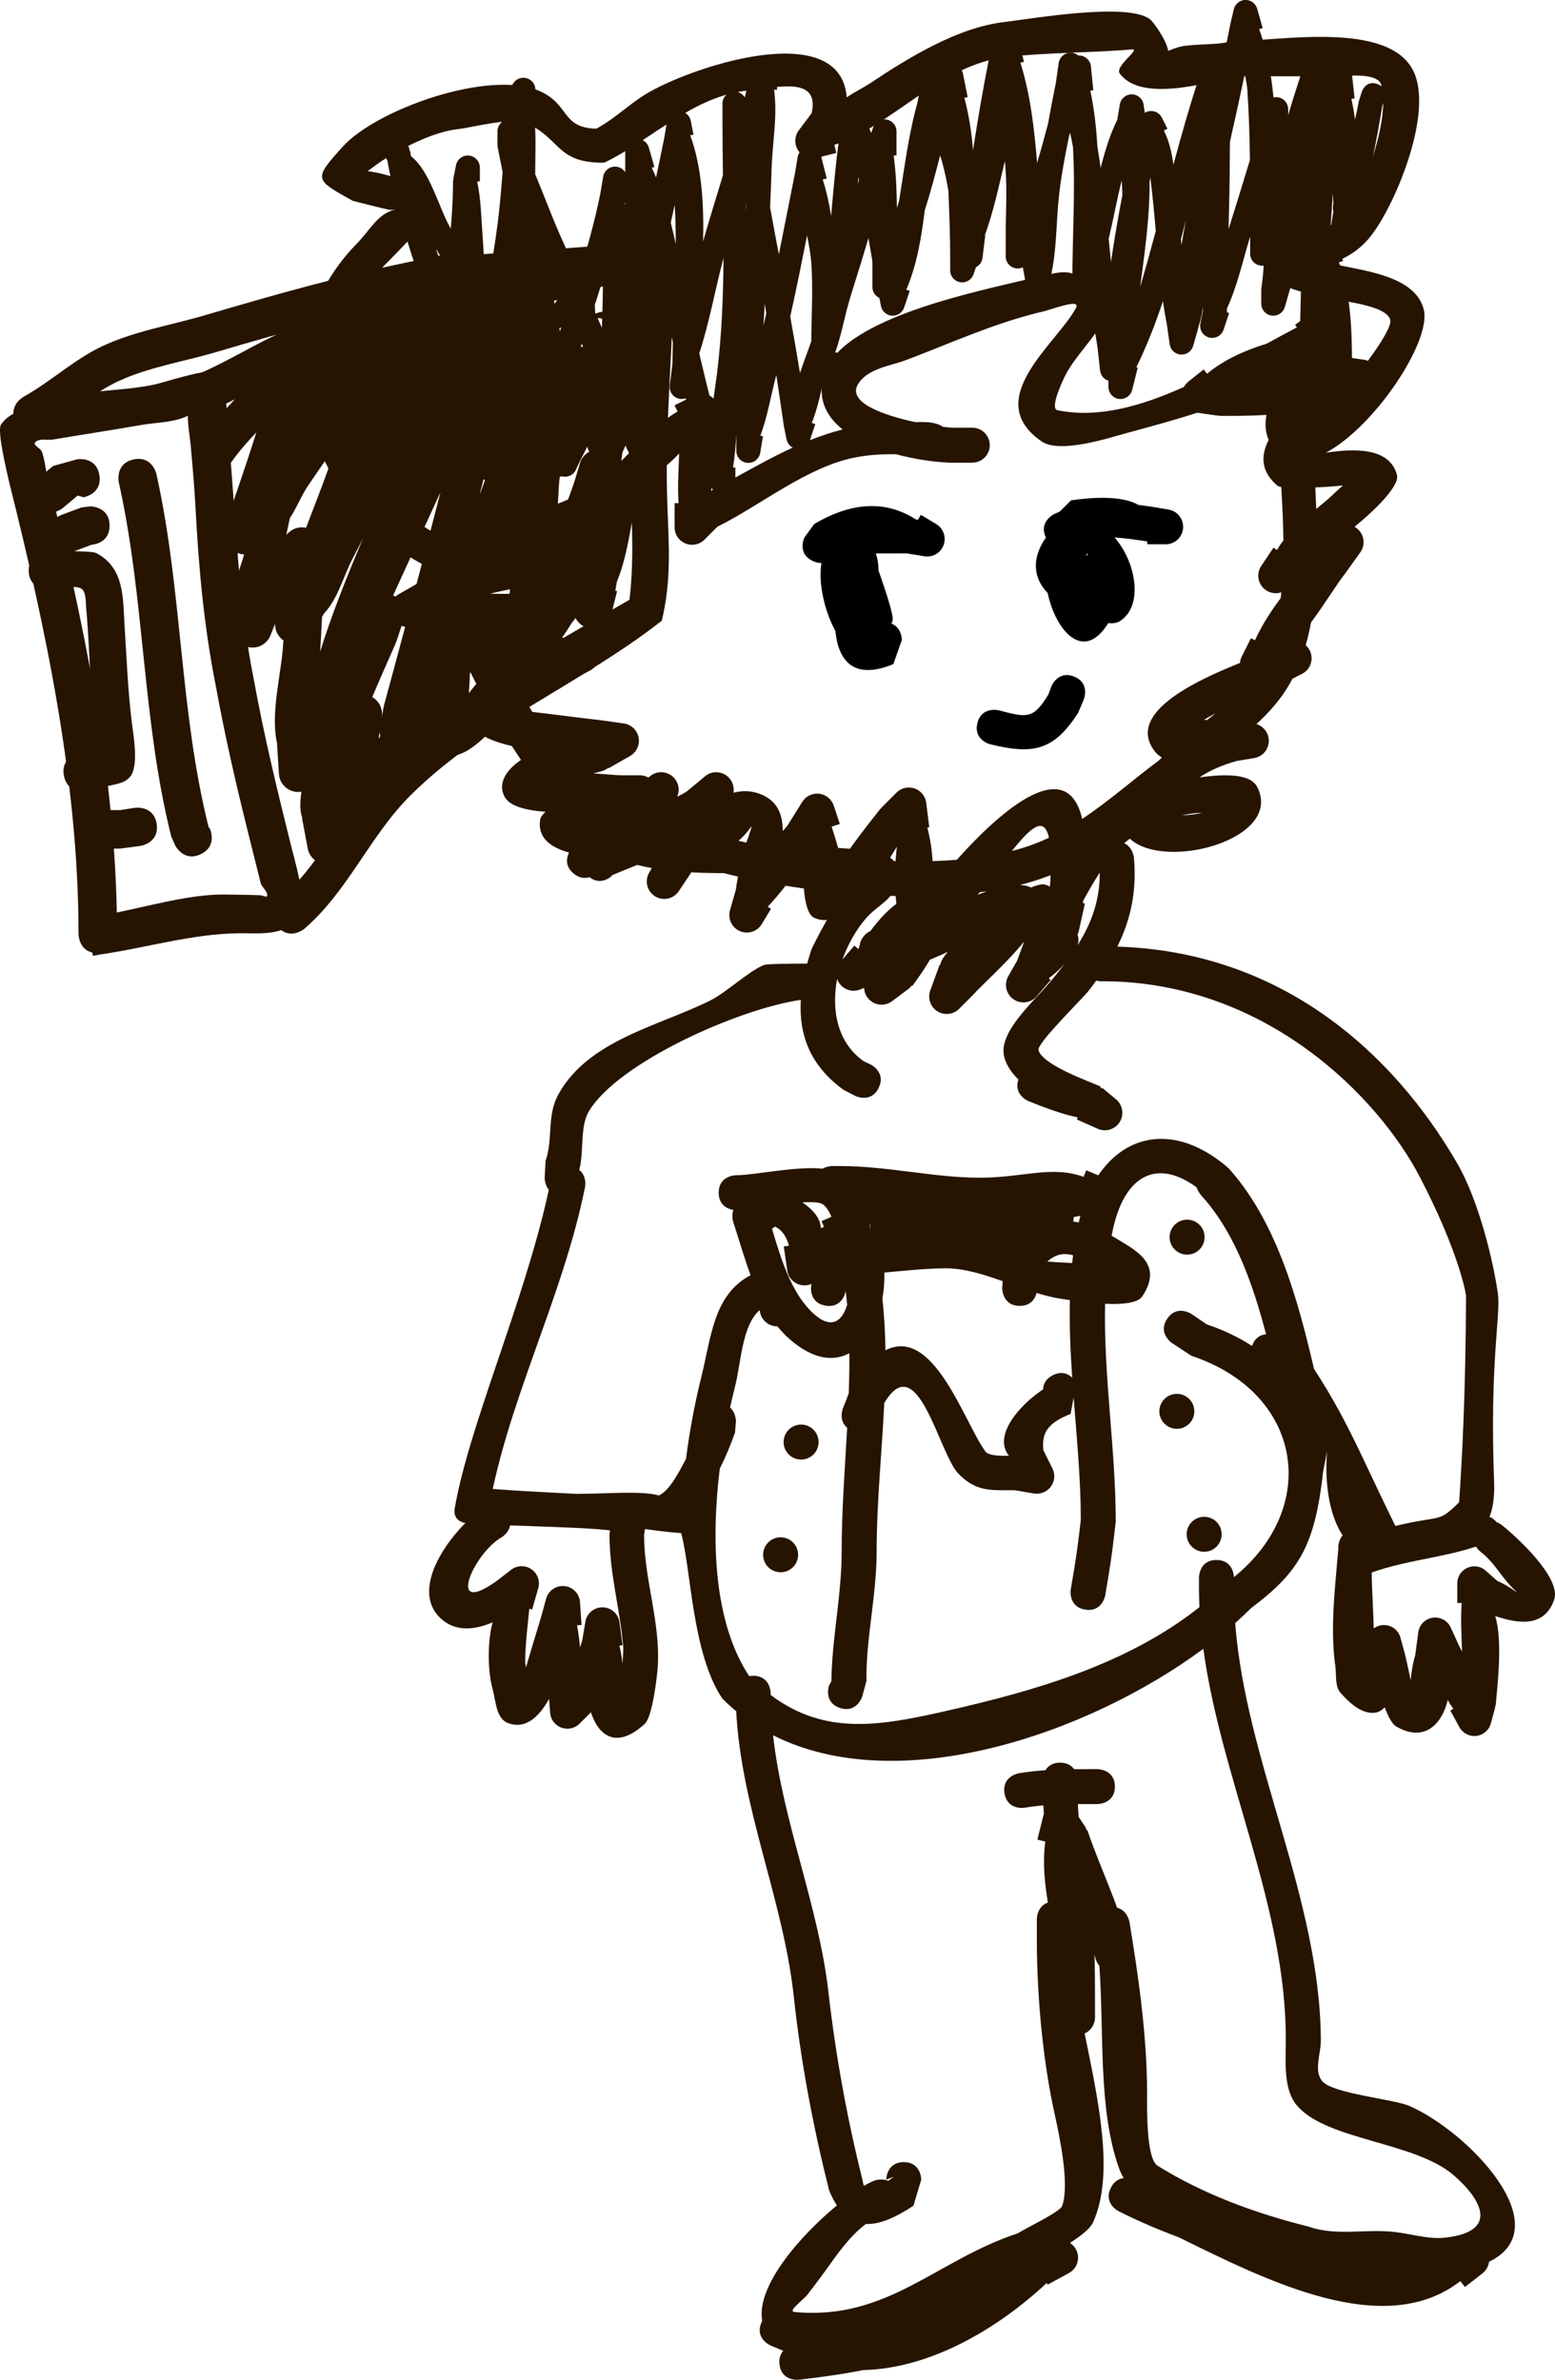 <svg version="1.1" xmlns="http://www.w3.org/2000/svg" xmlns:xlink="http://www.w3.org/1999/xlink" width="161.518" height="247.231" viewBox="0,0,161.518,247.231"><g transform="translate(-145.402,-55.784)"><g data-paper-data="{&quot;isPaintingLayer&quot;:true}" fill-rule="nonzero" stroke-linecap="butt" stroke-linejoin="miter" stroke-miterlimit="10" stroke-dasharray="" stroke-dashoffset="0" style="mix-blend-mode: normal"><g stroke="#000000" stroke-width="0"><path d="M229.78,114.042c-1.625,-0.812 -0.812,-2.437 -0.812,-2.437l1.008,-1.381c3.897,-2.31 7.454,-2.476 10.545,-0.482l0.229,0.038l0.305,-0.509l1.559,0.936c0.544,0.314 0.911,0.902 0.911,1.575c0,1.003 -0.813,1.817 -1.817,1.817c-0.114,0 -0.225,-0.01 -0.332,-0.03l-1.76,-0.293c-1.083,0.003 -2.165,0.005 -3.248,0.006c0.199,0.538 0.286,1.168 0.293,1.846l0.029,0.025c0.264,0.78 1.615,4.551 1.423,5.106c-0.037,0.107 -0.074,0.211 -0.112,0.312c1.078,0.41 1.078,1.692 1.078,1.692l-0.882,2.511c-4.15,1.726 -5.726,-0.391 -6.023,-3.437c-1.123,-2.058 -1.793,-4.957 -1.449,-7.068c-0.276,0.012 -0.591,-0.049 -0.944,-0.226z" fill="#000000"/><path d="M254.869,109.204c0.196,-0.093 0.391,-0.18 0.586,-0.26l1.198,-1.177c1.803,-0.28 5.246,-0.575 6.981,0.471c0.401,0.049 0.807,0.103 1.217,0.161l0.019,0.013l0.002,-0.009l1.876,0.313c0.876,0.13 1.547,0.885 1.547,1.797c0,1.003 -0.813,1.817 -1.817,1.817h-1.905v-0.293l-0.284,-0.047c-1.034,-0.15 -2.083,-0.308 -3.12,-0.368c2.235,2.521 3.059,7.149 0.529,8.705c-0.306,0.188 -0.716,0.235 -1.181,0.19c-2.543,4.137 -5.447,0.847 -6.297,-3.129c-1.651,-1.725 -1.559,-3.794 -0.175,-5.763c-0.791,-1.613 0.822,-2.419 0.822,-2.419zM258.217,113.485c-0.006,0.016 -0.012,0.034 -0.019,0.054c0.075,-0.06 0.15,-0.12 0.226,-0.181c-0.066,-0.086 -0.134,-0.059 -0.207,0.127z" fill="#000000"/><path d="M256.97,126.073c1.687,0.675 1.012,2.361 1.012,2.361l-0.594,1.407c-2.535,3.945 -4.709,4.356 -9.14,3.261c0,0 -1.762,-0.441 -1.322,-2.203c0.441,-1.762 2.203,-1.322 2.203,-1.322c2.901,0.735 3.575,1.004 5.178,-1.661l0.301,-0.83c0,0 0.675,-1.687 2.361,-1.012z" fill="#000000"/><path d="M226.796,205.597c0,-1.003 0.813,-1.817 1.817,-1.817c1.003,0 1.817,0.813 1.817,1.817c0,1.003 -0.813,1.817 -1.817,1.817c-1.003,0 -1.817,-0.813 -1.817,-1.817z" fill="#261400"/><path d="M224.667,217.306c0,-1.003 0.813,-1.817 1.817,-1.817c1.003,0 1.817,0.813 1.817,1.817c0,1.003 -0.813,1.817 -1.817,1.817c-1.003,0 -1.817,-0.813 -1.817,-1.817z" fill="#261400"/><path d="M267.813,288.198c-2.097,-0.777 -4.17,-1.67 -6.215,-2.691c0,0 -1.625,-0.812 -0.812,-2.437c0.357,-0.715 0.872,-0.958 1.336,-1.006c-0.211,-0.36 -0.387,-0.734 -0.524,-1.123c-2.143,-6.117 -1.506,-13.97 -2.005,-20.925c-0.346,-0.413 -0.443,-0.899 -0.443,-0.899l-0,-0c-0.022,-0.112 -0.044,-0.223 -0.068,-0.334c0.056,1.658 0.051,3.143 0.057,4.188v2.406c0,0.739 -0.441,1.375 -1.075,1.659c1.41,6.957 3.142,14.653 0.86,19.649c-0.292,0.638 -1.267,1.391 -2.385,2.11c0.506,0.323 0.841,0.889 0.841,1.533c0,0.701 -0.397,1.31 -0.979,1.613l-2.183,1.191l-0.094,-0.172c-5.187,4.838 -12.152,8.882 -19.033,9.044c-2.332,0.455 -4.635,0.772 -6.717,1.006c0,0 -1.806,0.201 -2.006,-1.605c-0.072,-0.652 0.117,-1.095 0.388,-1.394c-0.023,-0.013 -0.046,-0.025 -0.069,-0.038l-1.243,-0.522c0,0 -1.67,-0.716 -0.954,-2.385c0.026,-0.06 0.053,-0.117 0.08,-0.17c-0.648,-3.594 3.93,-8.836 7.759,-11.996c-0.289,-0.438 -0.559,-0.958 -0.81,-1.569c-1.676,-6.69 -2.933,-13.326 -3.668,-20.135c-1.077,-9.981 -5.463,-19.543 -5.979,-29.639c-0.496,-0.409 -0.977,-0.846 -1.442,-1.31c-3.152,-4.706 -3.216,-13.297 -4.278,-17.194c-4.821,-0.28 -16.609,-2.866 -23.547,-2.387c1.409,-8.577 7.282,-21.641 9.801,-33.272c-0.432,-0.531 -0.432,-1.228 -0.432,-1.228l0.093,-1.777c0.809,-2.315 0.096,-4.683 1.346,-6.937c3.139,-5.659 10.516,-7.092 15.772,-9.735c1.737,-0.873 3.953,-3.032 5.564,-3.68c0.332,-0.133 2.947,-0.144 4.49,-0.141c0.135,-0.495 0.287,-0.996 0.456,-1.5c0.022,-0.065 0.706,-1.467 1.594,-3.038c-0.445,0.041 -0.89,-0.029 -1.331,-0.234c-0.616,-0.286 -0.949,-1.539 -1.056,-3.037c-0.644,-0.089 -1.28,-0.184 -1.903,-0.284c-0.591,0.754 -1.197,1.483 -1.861,2.184l0.346,0.208l-0.936,1.559c-0.314,0.544 -0.902,0.911 -1.575,0.911c-1.003,0 -1.817,-0.813 -1.817,-1.817c0,-0.188 0.028,-0.369 0.081,-0.539l0.595,-2.082c0.059,-0.462 0.135,-0.921 0.223,-1.379c-0.509,-0.117 -1.002,-0.236 -1.478,-0.358c-0.999,0 -2.155,-0.015 -3.377,-0.081l-0.046,0.031l0.027,0.018l-1.255,1.882c-0.323,0.501 -0.887,0.832 -1.527,0.832c-1.003,0 -1.817,-0.813 -1.817,-1.817c0,-0.339 0.093,-0.657 0.255,-0.929l0.264,-0.462c-0.514,-0.091 -1.023,-0.197 -1.519,-0.321c-0.885,0.357 -1.803,0.721 -2.819,1.159l0.251,-0.068c0,0 -1.161,1.161 -2.379,0.172c-0.441,0.149 -1.007,0.141 -1.628,-0.356c-0.977,-0.782 -0.743,-1.698 -0.502,-2.193c-1.892,-0.531 -3.281,-1.522 -3.002,-3.394l-0,0c0.04,-0.268 0.243,-0.555 0.563,-0.843c-2.027,-0.147 -3.756,-0.573 -4.271,-1.597c-0.705,-1.4 0.19,-2.743 1.721,-3.795c-0.32,-0.473 -0.636,-0.953 -0.947,-1.438c-2.812,-0.646 -5.12,-1.843 -5.036,-4.173c0.023,-0.625 0.599,-1.332 1.473,-2.019c-0.245,-0.476 -0.483,-0.952 -0.715,-1.427h-1.805c-1.003,0 -1.817,-0.813 -1.817,-1.817c0,-0.435 0.153,-0.834 0.407,-1.146l1.121,-1.402c-0.63,-0.089 -1.259,-0.207 -1.889,-0.358l-0.122,0.551l-2.823,-0.627c-0.831,-0.167 -1.458,-0.901 -1.458,-1.781c0,-0.688 0.382,-1.286 0.946,-1.595l2.192,-1.253l0.007,0.012l0.037,-0.037c0.351,-0.175 0.806,-0.394 1.339,-0.638l-0.406,-0.801c-12.092,-5.89 -18.203,-22.717 -7.639,-33.6c1.492,-1.485 2.146,-3.138 4.098,-3.65c-0.214,0.035 -0.452,0.064 -0.584,0.052c-0.357,-0.033 -3.83,-0.921 -3.864,-0.94c-4.005,-2.221 -4.073,-2.231 -1.062,-5.585c3.524,-3.927 15.266,-8.089 20.452,-5.826c3.195,1.394 2.236,3.831 5.913,3.925c2.017,-1.072 3.574,-2.725 5.549,-3.83c5.268,-2.948 19.841,-7.495 20.466,0.569c0.89,-0.586 1.861,-1.075 2.499,-1.501c3.914,-2.61 9.026,-5.753 13.833,-6.313c2.611,-0.304 13.017,-2.138 15.227,-0.244c0.245,0.21 1.605,1.97 1.836,3.238c0.519,-0.223 1.037,-0.403 1.382,-0.466c1.694,-0.309 3.469,-0.103 5.14,-0.521c4.853,-0.03 16.419,-2.221 18.962,3.115c2.03,4.26 -1.716,13.39 -4.219,16.812c-1.137,1.554 -2.503,2.486 -4.293,3.128c0.091,0.027 0.175,0.05 0.249,0.069c2.776,0.695 8.446,1.125 9.327,4.749c0.794,3.266 -5.061,12.131 -10.172,14.857c2.916,-0.445 6.63,-0.577 7.385,2.315c0.27,1.034 -1.896,3.322 -4.405,5.383c0.559,0.31 0.937,0.906 0.937,1.59c0,0.401 -0.13,0.772 -0.351,1.073l-1.576,2.206l-0.013,-0.01l-0.016,0.049c-0.837,1.047 -2.124,3.184 -3.506,5.03c-0.149,0.804 -0.331,1.592 -0.552,2.358c0.377,0.333 0.614,0.82 0.614,1.362c0,0.725 -0.425,1.351 -1.039,1.642l-0.943,0.472c-0.347,0.664 -0.739,1.299 -1.181,1.9c-0.763,1.039 -1.636,1.963 -2.567,2.823c0.743,0.228 1.284,0.919 1.284,1.737c0,0.912 -0.672,1.667 -1.548,1.797l-1.8,0.3c-1.618,0.46 -2.756,0.984 -3.858,1.702c1.814,-0.242 5.174,-0.606 5.993,0.98c2.806,5.434 -9.58,8.789 -13.217,5.388c-0.202,0.147 -0.398,0.305 -0.59,0.473c0.912,0.402 1.013,1.512 1.013,1.512c0.302,3.517 -0.345,6.451 -1.727,9.226c17.119,0.543 28.659,11.062 35.282,22.475c2.272,3.915 3.767,10.197 4.238,13.511c0.339,2.386 -0.876,6.918 -0.375,19.889c0.131,5.934 -3.455,5.999 -5.586,7.015c-4.076,1.943 -8.918,0.352 -10.301,-1.953c-3.218,-5.363 -0.112,-14.914 -1.87,-6.469c-0.861,7.637 -2.365,10.41 -7.49,14.253c-0.521,0.521 -1.073,1.041 -1.654,1.557c1.09,14.439 8.844,28.613 8.896,43.385c-0.007,1.394 -0.741,3.081 0.118,4.179c1.03,1.317 7.397,1.882 9.026,2.58c6.074,2.603 15.76,12.596 8.323,16.212c-0.062,0.496 -0.323,0.931 -0.702,1.219l-1.798,1.398l-0.476,-0.612c-7.928,6.162 -20.146,-0.084 -29.273,-4.562zM261.206,241.387c0,1.817 -1.817,1.817 -1.817,1.817h-0.806c-0.412,0 -0.818,-0 -1.219,0.001c0.019,0.444 0.045,0.888 0.077,1.334l0.79,1.184l-0.066,0.044l0.186,0.166c0.937,2.759 2.122,5.352 3.083,8.041c1.083,0.256 1.287,1.48 1.287,1.48c0.962,5.829 1.82,11.881 1.829,17.742c0.002,1.369 -0.131,6.817 1.09,7.579c4.688,2.924 10.069,4.922 15.645,6.316c2.882,1.003 5.688,0.268 8.693,0.538c1.852,0.166 3.697,0.821 5.545,0.616c5.499,-0.61 3.905,-3.833 0.905,-6.458c-4.039,-3.534 -13.387,-3.64 -16.383,-7.356c-1.382,-1.715 -1.077,-4.686 -1.085,-6.648c0.056,-13.914 -6.726,-27.139 -8.567,-40.711c-12.02,8.902 -31.678,15.573 -44.693,8.983c1,9.017 4.73,17.715 5.753,26.694c0.754,6.611 1.927,13.055 3.55,19.563c0.031,0.226 0.077,0.41 0.136,0.557c0.443,-0.262 0.834,-0.456 1.154,-0.57c0,0 0.71,-0.237 1.371,0.05c0.209,-0.157 0.412,-0.31 0.602,-0.439l-0.809,0.309c0,0 0,-1.817 1.817,-1.817c1.817,0 1.817,1.817 1.817,1.817l-0.809,2.715c-1.819,1.195 -3.483,1.959 -4.935,1.891c-1.7,1.258 -3.029,3.204 -4.213,4.865c-0.582,0.816 -1.205,1.602 -1.804,2.406c-0.467,0.626 -2.179,1.803 -1.401,1.877c9.672,0.91 14.771,-5.424 23.18,-8.167c0.704,-0.478 4.383,-2.218 4.61,-2.834c0.818,-2.217 -0.275,-7.327 -0.772,-9.571c-1.228,-5.55 -1.826,-12.141 -1.849,-17.84v-2.407c0,0 0,-1.337 1.147,-1.717c-0.347,-2.136 -0.557,-4.236 -0.267,-6.337l-0.826,-0.206l0.592,-2.369c0.022,-0.099 0.053,-0.195 0.091,-0.286c-0.024,-0.3 -0.045,-0.6 -0.063,-0.9c-0.638,0.055 -1.281,0.134 -1.939,0.246c0,0 -1.792,0.299 -2.091,-1.493c-0.299,-1.792 1.493,-2.091 1.493,-2.091c0.939,-0.154 1.852,-0.253 2.76,-0.316c0.246,-0.409 0.696,-0.782 1.52,-0.782l0,-0c0.753,0 1.194,0.312 1.452,0.677c0.531,-0.005 1.068,-0.006 1.615,-0.006h0.806c0,0 1.817,0 1.817,1.817zM231.841,176.924h0.907c4.89,0.003 9.644,1.213 14.496,1.209c4.412,-0.003 7.366,-1.293 10.707,-0.092l0.281,-0.676l1.252,0.522c2.964,-4.4 8.065,-5.268 13.222,-1.006c0,0 1.396,1.163 0.233,2.559c-1.163,1.396 -2.559,0.233 -2.559,0.233c-4.616,-3.884 -8.289,-1.938 -9.475,4.29c-0.013,0.067 -0.025,0.133 -0.038,0.2c0.196,0.112 0.394,0.229 0.595,0.353c1.896,1.165 4.815,2.571 2.597,5.935c-0.479,0.727 -2.132,0.86 -3.87,0.781c-0.164,7.506 1.11,15.218 1.105,22.626c-0.204,1.845 -0.427,3.689 -0.732,5.52l-0.355,2.129c0,0 -0.299,1.792 -2.091,1.493c-1.792,-0.299 -1.493,-2.091 -1.493,-2.091l0.355,-2.129c0.284,-1.7 0.496,-3.411 0.688,-5.124c-0.003,-4.15 -0.414,-8.413 -0.744,-12.685l-0.315,1.699c-2.501,0.991 -3.012,2.068 -2.829,3.78l0.924,1.848c0.133,0.252 0.208,0.54 0.208,0.845c0,1.003 -0.813,1.817 -1.817,1.817c-0.114,0 -0.225,-0.01 -0.332,-0.03l-1.987,-0.331c-2.253,-0.026 -3.941,0.268 -5.851,-1.753c-2.017,-2.135 -4.205,-13.136 -7.67,-7.306c-0.25,5.157 -0.792,10.32 -0.792,15.409c0,4.565 -1.12,9.089 -1.064,13.482l-0.448,1.639c0,0 -0.574,1.723 -2.298,1.149c-1.723,-0.574 -1.149,-2.298 -1.149,-2.298l0.262,-0.49c0.043,-4.486 1.064,-8.857 1.064,-13.482c0,-4.288 0.333,-8.562 0.57,-12.839c-0.966,-0.8 -0.423,-2.068 -0.423,-2.068c0.217,-0.493 0.39,-1.01 0.588,-1.513c0.048,-1.387 0.074,-2.775 0.061,-4.164c-1.645,0.892 -3.775,0.675 -6.239,-1.493c-0.447,-0.393 -0.855,-0.828 -1.23,-1.297c-0.009,0 -0.017,0 -0.026,0c-0.962,0 -1.749,-0.747 -1.813,-1.693c-1.835,1.564 -1.958,5.527 -2.525,7.771c-0.19,0.753 -0.376,1.541 -0.553,2.36c0.607,0.536 0.607,1.41 0.607,1.41l-0.093,1.176c-0.424,1.228 -0.96,2.494 -1.589,3.776c-0.917,7.545 -0.616,15.967 3.057,21.537c0.127,-0.023 0.266,-0.036 0.418,-0.036c1.817,0 1.817,1.817 1.817,1.817c-0,0.061 -0,0.122 0,0.182c5.624,4.21 11.267,3.236 18.216,1.658c9.123,-2.071 18.772,-4.804 26.32,-10.786c-0.03,-0.626 -0.048,-1.253 -0.051,-1.881v-1.203c0,0 0,-1.817 1.817,-1.817l-0,0c1.665,0 1.804,1.525 1.816,1.781c9.003,-7.308 7.127,-19.145 -4.418,-22.993l-2.014,-1.323c0,0 -1.512,-1.008 -0.504,-2.519c1.008,-1.512 2.519,-0.504 2.519,-0.504l1.595,1.083c1.754,0.585 3.322,1.345 4.701,2.246c0.579,-1.706 2.293,-1.135 2.293,-1.135l2.333,0.881c4.973,6.913 6.478,11.329 10.264,18.946c4.948,-1.182 4.348,-0.243 6.621,-2.455c0.309,-4.598 0.67,-11.117 0.719,-21.408c0.001,-0.306 -0.79,-4.68 -4.8,-12.389c-4.329,-8.322 -16.087,-20.402 -33.155,-20.334c0,0 -0.194,-0 -0.456,-0.064c-0.261,0.359 -0.534,0.719 -0.817,1.081c-0.678,0.864 -5.372,5.44 -5.184,6.137c0.412,1.532 5.145,3.207 6.394,3.755l0.136,0.247l0.078,-0.094l1.439,1.199c0.406,0.333 0.664,0.839 0.664,1.405c0,1.003 -0.813,1.817 -1.817,1.817c-0.277,0 -0.539,-0.062 -0.774,-0.173l-2.138,-0.95l0.096,-0.217c-1.18,-0.245 -2.311,-0.61 -3.861,-1.192l-1.245,-0.497c0,0 -1.609,-0.644 -1.055,-2.245c-0.79,-0.771 -1.362,-1.637 -1.521,-2.592c-0.406,-2.428 3.131,-5.56 4.521,-7.202c0.678,-0.8 1.323,-1.588 1.917,-2.38l-0.116,0.145c-0.488,0.569 -1.047,1.068 -1.651,1.519l0.201,0.172l-1.442,1.682c-0.333,0.394 -0.831,0.643 -1.387,0.643c-1.003,0 -1.817,-0.813 -1.817,-1.817c0,-0.339 0.093,-0.657 0.255,-0.929l0.896,-1.569c0.304,-0.808 0.547,-1.467 0.734,-1.997c-1.831,2.254 -4.411,4.52 -5.264,5.494l-0.058,0.027l0.016,0.016l-1.449,1.449c-0.329,0.329 -0.783,0.532 -1.285,0.532c-1.003,0 -1.817,-0.813 -1.817,-1.817c0,-0.233 0.044,-0.456 0.124,-0.66l0.952,-2.618l0.047,0.017c0.037,-0.125 0.08,-0.249 0.128,-0.372c0.1,-0.253 0.339,-0.597 0.683,-1.001c-0.634,0.288 -1.265,0.566 -1.867,0.819c-0.632,1.103 -1.35,2.071 -1.781,2.669l-0.26,0.116l0.051,0.068l-1.918,1.438c-0.306,0.235 -0.689,0.374 -1.105,0.374c-0.982,0 -1.782,-0.78 -1.816,-1.754l-0.331,0.142c-0.229,0.104 -0.484,0.163 -0.753,0.163c-0.794,0 -1.469,-0.51 -1.716,-1.22c-0.622,3.272 0.04,6.632 2.772,8.554l0.723,0.337c0,0 1.625,0.812 0.812,2.437c-0.812,1.625 -2.437,0.812 -2.437,0.812l-1.21,-0.63c-3.472,-2.511 -4.647,-5.727 -4.434,-9.34c-6.463,0.93 -18.965,6.494 -22.012,11.574c-0.955,1.593 -0.486,4.213 -1.002,6.097c0.83,0.637 0.601,1.785 0.601,1.785c-2.389,11.877 -8.38,22.779 -10.174,34.558c-0.013,0.088 6.783,0.447 9.498,-0.209c8.55,-3.126 8.084,-0.224 11.165,-6.122c0.385,-3.038 0.957,-5.953 1.606,-8.574c1.021,-4.123 1.263,-8.49 5.101,-10.504c-0.693,-1.882 -1.233,-3.813 -1.8,-5.514c0,0 -0.214,-0.641 0.011,-1.271c-0.514,-0.088 -1.523,-0.433 -1.523,-1.787c0,-1.817 1.817,-1.817 1.817,-1.817c1.905,0.002 6.185,-0.971 8.971,-0.68c0.482,-0.275 0.999,-0.275 0.999,-0.275zM256.925,182.222c0.001,0.068 -0,0.137 -0.005,0.207c-0.006,0.089 -0.021,0.176 -0.045,0.26c0.188,0.022 0.378,0.053 0.57,0.092c0.055,-0.235 0.113,-0.466 0.175,-0.692c-0.208,0.042 -0.441,0.087 -0.696,0.133zM235.768,183.425c0,-0.135 0.015,-0.266 0.043,-0.393l-0.072,-0.012c0.009,0.073 0.014,0.148 0.014,0.224l-0,-0c0,0.078 -0.005,0.155 -0.015,0.231c0.01,-0.017 0.02,-0.034 0.031,-0.05zM225.893,183.208c-0.088,0.083 -0.19,0.163 -0.304,0.234c0.93,3.076 1.972,6.626 4.252,8.753c1.924,1.794 3.052,0.82 3.553,-0.847c-0.042,-0.479 -0.091,-0.958 -0.147,-1.437c-0.001,0.006 -0.002,0.013 -0.003,0.019c0,0 -0.299,1.792 -2.091,1.493c-1.792,-0.299 -1.493,-2.091 -1.493,-2.091c0.01,-0.054 0.02,-0.108 0.03,-0.162c-0.221,0.096 -0.465,0.149 -0.722,0.149c-0.925,0 -1.689,-0.692 -1.802,-1.586l-0.351,-2.457l0.541,-0.077c-0.262,-0.892 -0.646,-1.6 -1.462,-1.99zM230.673,183.392c0.102,-0.059 0.206,-0.116 0.312,-0.17l-0.25,-0.582l1.035,-0.444c-0.248,-0.579 -0.537,-1.034 -0.877,-1.282c-0.323,-0.237 -1.138,-0.277 -2.158,-0.218c1.071,0.705 1.885,1.627 1.937,2.696zM254.179,186.837c0.605,0.069 1.566,0.101 2.59,0.16c0.028,-0.27 0.059,-0.539 0.092,-0.807c-1.164,-0.296 -1.881,-0.025 -2.682,0.647zM255.672,190.719c-0.857,-0.124 -1.726,-0.346 -2.603,-0.615c-0.135,0.538 -0.539,1.344 -1.749,1.344c-1.817,0 -1.817,-1.817 -1.817,-1.817l0.043,-0.75c-2.027,-0.719 -4.052,-1.358 -6.01,-1.336c-2.081,0.023 -4.178,0.252 -6.285,0.444c0.037,0.901 -0.032,1.82 -0.196,2.708c0.201,1.785 0.295,3.577 0.317,5.374c5.032,-2.633 8.252,7.689 10.41,10.533c0.308,0.406 1.531,0.44 2.417,0.416c-1.688,-2.104 1.101,-5.27 3.552,-6.9c0.014,-0.496 0.231,-1.077 1.015,-1.469c0.941,-0.47 1.609,-0.124 2.006,0.252c-0.184,-2.696 -0.305,-5.39 -0.241,-8.054c-0.359,-0.053 -0.654,-0.099 -0.858,-0.128zM234.144,154.022l0.401,0.343c0.027,-0.043 0.053,-0.085 0.08,-0.128c0.054,-0.212 0.109,-0.425 0.164,-0.637c0,0 0.295,-0.786 1.017,-1.089c0.829,-1.112 1.755,-2.143 2.703,-2.824c-0.031,-0.267 -0.057,-0.541 -0.078,-0.821c-0.174,-0.004 -0.349,-0.009 -0.523,-0.014c-0.715,0.829 -1.776,1.45 -2.475,2.243c-1.067,1.209 -1.944,2.734 -2.523,4.367zM252.505,147.988c0.652,-0.282 1.181,-0.401 1.51,-0.29c0.158,0.054 0.305,0.118 0.439,0.193c0.021,-0.213 0.038,-0.426 0.048,-0.64c0.009,-0.189 0.017,-0.372 0.024,-0.55c-0.16,0.064 -0.321,0.126 -0.483,0.187c-0.849,0.318 -1.753,0.593 -2.701,0.829c0.419,0.023 0.814,0.105 1.163,0.27zM259.629,146.44c-0.611,0.935 -1.177,1.935 -1.719,2.928c-0.007,0.079 -0.015,0.158 -0.023,0.237l0.203,0.045l-0.627,2.823c-0.029,0.147 -0.076,0.287 -0.139,0.419c0.151,0.396 0.108,0.779 0.011,1.087c1.42,-2.261 2.324,-4.651 2.294,-7.539zM247.17,148.479c-0.07,0.085 -0.139,0.17 -0.209,0.255c0.276,-0.106 0.603,-0.231 0.962,-0.356c-0.249,0.036 -0.5,0.07 -0.752,0.102zM203.915,112.505h2.541c1.003,0 1.817,0.813 1.817,1.817c0,1.003 -0.813,1.817 -1.817,1.817c-0.472,0 -3.485,0 -3.958,0c-1.106,0.247 -2.217,0.464 -3.328,0.691c-0.059,0.014 -0.114,0.025 -0.165,0.034c-0.903,0.185 -1.806,0.379 -2.707,0.603c1.839,0.003 3.685,0.068 5.244,-0.191l0.15,0.066v-0.072h1.906c1.003,0 1.817,0.813 1.817,1.817c0,0.935 -0.707,1.705 -1.615,1.806l-2.517,0.315l-0.027,-0.214c-0.26,0.041 -0.518,0.08 -0.775,0.117c-0.553,0.208 -1.104,0.415 -1.652,0.633c1.625,0.076 3.253,0.291 4.133,0.291h2.858c1.003,0 1.817,0.813 1.817,1.817c0,0.725 -0.425,1.351 -1.039,1.642l-1.87,0.935l-0.231,-0.463c-1.551,0.944 -3.071,1.456 -4.751,2.166c0.31,0.542 0.627,1.08 0.95,1.613c2.423,0.272 4.835,0.609 7.259,0.878l0.027,0.013l0.001,-0.009l2.197,0.314c0.895,0.113 1.586,0.877 1.586,1.802c0,0.688 -0.382,1.286 -0.946,1.595l-2.192,1.253l-0.029,-0.05c-0.092,0.066 -0.187,0.13 -0.283,0.191c-0.162,0.103 -0.642,0.244 -1.282,0.397c1.26,0.081 2.372,0.197 2.916,0.197h1.905c0.325,0 0.631,0.086 0.895,0.235l0.182,-0.146c0.313,-0.255 0.712,-0.407 1.146,-0.407c1.003,0 1.817,0.813 1.817,1.817c0,0.258 -0.054,0.503 -0.15,0.725c0.398,-0.191 0.759,-0.38 1.021,-0.565l1.857,-1.547c0.316,-0.267 0.725,-0.429 1.172,-0.429c1.003,0 1.817,0.813 1.817,1.817c0,0.108 -0.009,0.214 -0.027,0.316c0.939,-0.258 1.918,-0.234 2.914,0.183c1.699,0.711 2.214,2.151 2.205,3.799c0.18,-0.201 0.345,-0.39 0.486,-0.565l1.529,-2.446c0.318,-0.528 0.896,-0.881 1.557,-0.881c0.817,0 1.508,0.54 1.737,1.282l0.622,1.866l-0.852,0.284c0.237,0.712 0.471,1.47 0.668,2.206c0.392,0.025 0.811,0.054 1.238,0.091c1.36,-1.926 2.941,-3.866 3.155,-4.15l0.114,-0.068l-0.026,-0.026l1.588,-1.588c0.329,-0.329 0.783,-0.532 1.285,-0.532c0.935,0 1.705,0.707 1.806,1.615l0.315,2.517l-0.201,0.025c0.274,1.081 0.468,2.178 0.53,3.286c0.004,0.064 0.007,0.133 0.01,0.206c0.855,-0.027 1.699,-0.074 2.528,-0.142c3.872,-4.356 11.35,-11.451 13.016,-4.245c2.765,-1.832 5.25,-4.048 7.966,-6.078c0.103,-0.103 0.207,-0.204 0.312,-0.305c-0.265,-0.151 -0.493,-0.337 -0.673,-0.558c-3.225,-3.986 4.139,-7.393 8.786,-9.264c0.02,-0.249 0.091,-0.485 0.202,-0.695l0.936,-1.873l0.418,0.209c0.724,-1.575 1.643,-2.992 2.671,-4.373c0.025,-0.2 0.048,-0.402 0.069,-0.604l-0.041,0.012c-0.17,0.053 -0.352,0.081 -0.539,0.081c-1.003,0 -1.817,-0.813 -1.817,-1.817c0,-0.382 0.118,-0.736 0.319,-1.028l1.257,-1.885l0.361,0.241c0.212,-0.358 0.435,-0.688 0.674,-1.001c-0.022,-1.879 -0.119,-3.754 -0.224,-5.542c-0.183,-0.029 -0.309,-0.065 -0.362,-0.109c-1.788,-1.488 -1.775,-3.165 -0.944,-4.786c-0.354,-0.789 -0.394,-1.675 -0.232,-2.6c-1.951,0.132 -3.784,0.103 -4.877,0.103l-0.123,-0.053l-0.006,0.039l-2.187,-0.312c-2.362,0.766 -4.755,1.416 -7.339,2.115c-1.671,0.452 -6.898,2.188 -8.809,0.874c-6.367,-4.377 1.584,-10.18 3.541,-13.849c0.613,-1.15 -2.601,0.227 -3.884,0.458c-4.992,1.254 -9.024,3.149 -13.769,4.939c-1.566,0.591 -3.99,0.858 -4.974,2.504c-1.145,1.917 2.706,3.239 5.959,3.936c1.133,-0.044 2.118,-0.012 2.873,0.491c0.458,0.056 0.81,0.085 1.004,0.087h2.035c1.003,0 1.817,0.813 1.817,1.817c0,1.003 -0.813,1.817 -1.817,1.817h-2.509v-0.012c-1.447,-0.058 -3.413,-0.326 -5.384,-0.858c-1.346,-0.024 -2.752,0.028 -4.308,0.336c-4.998,0.987 -9.776,4.964 -14.27,7.185l-1.348,1.348c-0.329,0.329 -0.783,0.532 -1.285,0.532c-1.003,0 -1.817,-0.813 -1.817,-1.817v-2.509h0.413c-0.111,-1.714 -0.002,-3.286 0.061,-5.163c-1.075,1.19 -2.581,2.244 -3.488,3.023c-4.178,3.589 -8.204,4.764 -12.656,6.577c1.082,-0.152 2.072,-0.168 2.876,0.018c0.414,0 0.828,0 1.243,0zM284.717,93.684l0.121,-0.85l2.197,0.314c0.158,0.02 0.309,0.06 0.452,0.118c1.428,-1.928 2.482,-3.687 2.324,-4.258c-0.443,-1.606 -5.519,-1.974 -6.731,-2.277c-1.701,-0.426 -6.022,-1.311 -6.371,-2.977c-0.771,-3.684 5.6,-3.609 7.254,-4.776c2.888,-2.036 5.961,-10.893 4.904,-14.39c-0.4,-1.322 -3.699,-0.888 -4.343,-0.886c-3.606,0.011 -7.212,0.014 -10.818,-0.014c-2.928,0.732 -9.819,2.746 -11.997,-0.273c-0.547,-0.758 2.217,-2.571 1.285,-2.494c-4.256,0.351 -8.608,0.313 -12.873,0.759c-7.091,0.743 -11.93,7.161 -18.057,9.154l0.21,0.842l-1.968,0.492c-0.153,0.042 -0.314,0.064 -0.48,0.064c-1.003,0 -1.817,-0.813 -1.817,-1.817c0,-0.416 0.14,-0.799 0.374,-1.105l1.327,-1.769c0.836,-3.815 -3.319,-2.723 -6.688,-2.348c-5.748,0.639 -9.816,5.062 -14.859,7.492c-5.073,0.067 -4.515,-2.616 -8.138,-4.104c-1.57,-0.645 -5.465,0.435 -7.112,0.626c-2.574,0.299 -5.615,1.901 -7.797,3.255c-0.397,0.246 -1.006,0.75 -1.543,1.1c2.172,0.269 6.728,1.608 6.921,3.878c0.058,0.678 -4.723,5.472 -5.55,6.303c-8.633,8.277 -3.636,22.375 5.819,27.546c1.263,-0.369 1.942,0.772 2.037,0.945c0.865,0.333 1.759,0.591 2.675,0.766l-1.086,-2.059c3.315,-1.639 7.356,-1.906 10.57,-3.528c4.642,-2.342 6.84,-6.489 10.825,-8.881l-0.319,-0.638l1.975,-0.987c0.252,-0.133 0.54,-0.208 0.845,-0.208c1.003,0 1.817,0.813 1.817,1.817c0,0.135 -0.015,0.267 -0.043,0.393l-0.468,2.34c0.003,1.572 0.135,3.799 -0.339,5.533c4.579,-2.448 8.812,-5.145 13.67,-6.382c-1.823,-1.463 -2.772,-3.455 -1.764,-6.092c2.156,-5.638 16.205,-8.325 21.401,-9.618c1.407,-0.167 2.865,-0.91 4.221,-0.5c7.879,2.381 1.17,6.805 -0.726,10.59c-0.213,0.426 -1.654,3.444 -0.828,3.616c4.212,0.876 8.73,-0.42 13.15,-2.415c0.118,-0.216 0.28,-0.405 0.472,-0.557l1.575,-1.26l0.356,0.445c1.818,-1.488 3.873,-2.398 6.216,-3.13c1.067,-0.59 2.109,-1.161 3.119,-1.686l-0.194,-0.258l1.993,-1.494c0.306,-0.235 0.689,-0.374 1.105,-0.374c1.003,0 1.817,0.813 1.817,1.817c0,0.166 -0.022,0.327 -0.064,0.48l-0.492,1.968l-0.068,-0.017l0.01,0.207c-0.259,0.524 -0.519,1.048 -0.778,1.571c0.422,-0.023 0.846,-0.027 1.274,-0.009zM270.638,130.459c-0.056,0.033 -0.12,0.072 -0.19,0.114c0.117,-0.003 0.237,-0.003 0.357,0.002c0.29,-0.23 0.579,-0.462 0.866,-0.697c-0.346,0.185 -0.691,0.378 -1.033,0.581zM237.853,144.883c0.167,0.107 0.299,0.225 0.387,0.356c0.062,0.002 0.124,0.004 0.187,0.006c0.032,-0.524 0.078,-1.027 0.133,-1.492c-0.22,0.352 -0.456,0.733 -0.707,1.13zM223.349,141.77c-0.29,0.437 -0.72,0.906 -1.241,1.366c0.269,0.061 0.542,0.122 0.82,0.182c0.272,-0.81 0.735,-2.022 0.421,-1.549zM283.108,107.84c0.473,-0.389 1.139,-1.069 1.788,-1.622c-0.855,0.091 -1.88,0.163 -2.872,0.204c0.033,0.735 0.065,1.48 0.092,2.233c0.311,-0.256 0.641,-0.527 0.992,-0.816zM268.134,140.482c0.736,-0.019 1.469,-0.094 2.138,-0.248c-0.27,0.001 -0.522,0.007 -0.732,0.03c-0.504,0.056 -0.969,0.128 -1.407,0.218zM252.783,143.48c0.54,-0.203 1.064,-0.425 1.574,-0.664c-0.505,-2.348 -1.941,-1.017 -3.844,1.372c0.793,-0.203 1.552,-0.438 2.27,-0.708z" fill="#261400"/><path d="M266.889,184.309c0,-1.003 0.813,-1.817 1.817,-1.817c1.003,0 1.817,0.813 1.817,1.817c0,1.003 -0.813,1.817 -1.817,1.817c-1.003,0 -1.817,-0.813 -1.817,-1.817z" fill="#261400"/><path d="M265.824,202.404c0,-1.003 0.813,-1.817 1.817,-1.817c1.003,0 1.817,0.813 1.817,1.817c0,1.003 -0.813,1.817 -1.817,1.817c-1.003,0 -1.817,-0.813 -1.817,-1.817z" fill="#261400"/><path d="M268.662,215.177c0,-1.003 0.813,-1.817 1.817,-1.817c1.003,0 1.817,0.813 1.817,1.817c0,1.003 -0.813,1.817 -1.817,1.817c-1.003,0 -1.817,-0.813 -1.817,-1.817z" fill="#261400"/></g><path d="M288.44,64.504c1.186,0.395 0.791,1.581 0.791,1.581l-0.241,0.676c-0.557,3.319 -1.238,7.326 -2.582,10.673c-0.001,0.159 -0.002,0.318 -0.002,0.477l-0.222,0.068l0.209,0.035l-0.053,0.319l0.046,0.009l-0.284,1.42c-0.105,0.584 -0.616,1.028 -1.23,1.028c-0.69,0 -1.25,-0.56 -1.25,-1.25c0,-0.078 0.007,-0.155 0.021,-0.229l0.254,-1.522c-0.069,-0.286 -0.053,-0.582 -0.001,-0.88c-0.014,-0.343 -0.035,-0.705 -0.06,-1.08c-0.08,1.515 -0.191,3.033 -0.307,4.543c0.385,0.126 0.688,0.433 0.807,0.821l0.568,1.704l-0.428,0.143c1.258,3.279 1.35,7.088 1.358,10.639l0.224,0.47c0,0 0.395,1.186 -0.791,1.581c-1.186,0.395 -1.581,-0.791 -1.581,-0.791l-0.353,-1.261c0.002,-0.761 -0.149,-1.756 -0.33,-2.842c-0.359,1.067 -0.818,2.131 -1.394,3.224l-1.161,-3.266c0,-3.16 0.129,-6.306 0.265,-9.451c-0.44,1.45 -0.945,2.868 -1.57,4.228l0.295,0.084l-0.569,1.993c-0.14,0.537 -0.629,0.933 -1.21,0.933c-0.69,0 -1.25,-0.56 -1.25,-1.25v-1.443h0.037l-0.034,-0.089c0.115,-0.802 0.197,-1.61 0.255,-2.423c-0.053,0.007 -0.107,0.01 -0.162,0.01c-0.69,0 -1.25,-0.56 -1.25,-1.25v-1.443c0,-0.114 0,-0.228 0,-0.342c-0.798,2.643 -1.327,5.144 -2.41,7.475c-0,0.133 -0.001,0.266 -0.001,0.398l0.23,0.077l-0.568,1.704c-0.157,0.511 -0.633,0.882 -1.195,0.882c-0.69,0 -1.25,-0.56 -1.25,-1.25c0,-0.093 0.01,-0.183 0.029,-0.27l0.265,-1.326c0,-0.122 0,-0.243 0,-0.365c-0.085,0.652 -0.211,1.273 -0.404,1.847c-0.018,0.055 -0.038,0.11 -0.059,0.164l0.023,0.006l-0.569,1.993c-0.14,0.537 -0.629,0.933 -1.21,0.933c-0.637,0 -1.162,-0.476 -1.24,-1.091l-0.282,-1.976c-0.161,-0.82 -0.297,-1.648 -0.416,-2.484c-0.783,2.357 -1.681,4.661 -2.766,6.876l0.147,0.037l-0.571,2.283c-0.126,0.557 -0.624,0.972 -1.219,0.972c-0.69,0 -1.25,-0.56 -1.25,-1.25v-0.649c-0.471,-0.147 -0.823,-0.564 -0.872,-1.071l-0.272,-2.444c-0.241,-1.446 -0.441,-2.896 -0.618,-4.349c-0.207,0.152 -0.463,0.242 -0.739,0.242c-0.69,0 -1.25,-0.56 -1.25,-1.25v-1.443c0,-4.599 0.321,-9.33 0.067,-13.933c-0.016,-0.093 -0.032,-0.187 -0.048,-0.28c-0.053,-0.306 -0.148,-0.741 -0.254,-1.247c-0.04,0.145 -0.08,0.289 -0.12,0.434c-0.545,2.634 -1.029,5.299 -1.186,7.89c-0.151,2.489 -0.227,4.43 -0.664,6.48l0.358,0.04l-0.274,2.47c-0.062,0.633 -0.595,1.127 -1.244,1.127c-0.637,0 -1.162,-0.476 -1.24,-1.091l-0.282,-1.976c-0.092,-0.458 -0.178,-0.917 -0.261,-1.376c-0.16,0.074 -0.338,0.115 -0.525,0.115c-0.69,0 -1.25,-0.56 -1.25,-1.25v-2.02c0,-2.306 0.144,-4.663 -0.01,-6.963c-0.021,-0.307 -0.049,-0.611 -0.081,-0.914c-0.63,2.617 -1.188,5.272 -2.086,7.737l0.052,0.007l-0.286,2.292c-0.047,0.429 -0.312,0.793 -0.682,0.979l-0.231,0.693c-0.157,0.511 -0.633,0.882 -1.195,0.882c-0.69,0 -1.25,-0.56 -1.25,-1.25v-1.443c0,-2.256 -0.094,-4.509 -0.175,-6.757c-0.173,-1.023 -0.38,-2.036 -0.649,-3.02c-0.063,-0.23 -0.138,-0.47 -0.219,-0.717c-0.486,1.895 -1,3.834 -1.597,5.719c-0.356,2.877 -0.838,5.702 -1.914,8.226l0.354,0.118l-0.568,1.704c-0.157,0.511 -0.633,0.882 -1.195,0.882c-0.614,0 -1.125,-0.443 -1.23,-1.028l-0.164,-0.821c-0.426,-0.199 -0.721,-0.632 -0.721,-1.133v-2.02c0,-0.235 -0.005,-0.481 -0.014,-0.737c-0.136,-0.775 -0.268,-1.55 -0.396,-2.326c-0.566,1.925 -1.164,3.841 -1.762,5.743c-0.731,2.325 -0.986,4.158 -1.675,6.093v0.043l0.272,0.045l-0.285,1.711c-0.087,0.584 -0.577,1.036 -1.178,1.063c-0.392,1.603 -0.668,3.037 -1.257,4.507l0.365,0.122l-0.568,1.704c-0.157,0.511 -0.633,0.882 -1.195,0.882c-0.614,0 -1.125,-0.443 -1.23,-1.028l-0.284,-1.42l0.012,-0.002l-0.018,-0.032c-0.247,-1.737 -0.504,-3.473 -0.77,-5.209c-0.621,2.395 -0.913,4.312 -1.653,6.31v0.003l0.272,0.045l-0.285,1.711c-0.089,0.603 -0.609,1.065 -1.236,1.065c-0.69,0 -1.25,-0.56 -1.25,-1.25v-1.715c-0.064,1.16 -0.154,2.29 -0.344,3.446h0.248v1.731c0,0.69 -0.56,1.25 -1.25,1.25c-0.499,0 -0.93,-0.292 -1.13,-0.715l-0.565,-1.13l0.043,-0.021l-0.09,-0.085c-0.782,-2.717 -1.497,-5.46 -2.165,-8.22c-0.132,0.047 -0.273,0.073 -0.421,0.073c-0.69,0 -1.25,-0.56 -1.25,-1.25c0,-0.059 0.004,-0.118 0.012,-0.175l0.279,-2.234c0.006,-0.744 0.02,-1.488 0.041,-2.233c-0.507,-2.311 -0.99,-4.627 -1.46,-6.942c-0.395,1.711 -0.795,3.422 -1.194,5.132c0.034,1.354 0.097,2.702 0.201,4.04c0.21,2.694 0.522,5.104 0.242,7.605h0.339v1.731c0,0.69 -0.56,1.25 -1.25,1.25c-0.499,0 -0.93,-0.292 -1.13,-0.715l-0.565,-1.13l0.018,-0.009l-0.041,-0.038c-0.084,-0.21 -0.169,-0.421 -0.254,-0.631l-0.249,1.988c-0.069,0.625 -0.599,1.111 -1.242,1.111c-0.69,0 -1.25,-0.56 -1.25,-1.25v-1.443h0.006l-0.006,-0.014c0.047,-2.119 0.134,-4.233 0.227,-6.346c-0.61,-1.4 -1.228,-2.796 -1.846,-4.193c-0.446,1.306 -0.896,2.61 -1.341,3.915c0.376,1.778 1.995,5.771 1.415,7.329c-0.042,0.112 -0.09,0.221 -0.144,0.326l0.06,0.024l-0.566,1.416c-0.177,0.475 -0.635,0.813 -1.171,0.813c-0.614,0 -1.125,-0.443 -1.23,-1.028l-0.259,-1.296c-0.115,-0.225 -0.229,-0.451 -0.345,-0.676c-0,0.001 -0.001,0.002 -0.001,0.003c-0.517,1.724 -0.589,4.288 -1.533,5.754c-0.001,0.238 -0.002,0.475 -0.003,0.713l-0.051,0.096l0.038,0.006l-0.285,1.711c-0.089,0.603 -0.609,1.065 -1.236,1.065c-0.69,0 -1.25,-0.56 -1.25,-1.25c0,-0.078 0.007,-0.155 0.021,-0.229l0.272,-1.631c-0.014,-4.493 0.098,-8.97 0.208,-13.445c-0.324,-0.593 -0.651,-1.185 -0.979,-1.777c-0.298,2.515 -0.315,4.872 -0.717,7.127l0.221,-0.032l0.289,2.02l-0.584,0.083c-0.016,0.394 -0.047,0.797 -0.095,1.211l-0.243,-0.133l-0.564,1.691c-0.121,0.392 -0.428,0.702 -0.819,0.825l0.785,2.092c0.058,0.144 0.09,0.301 0.09,0.466c0,0.69 -0.56,1.25 -1.25,1.25c-0.414,0 -0.781,-0.201 -1.009,-0.512l-0.857,-1.142l0.038,-0.029l-0.102,-0.064c-1.731,-3.462 -4.033,-6.637 -6.186,-9.855c-0.292,0.767 -0.558,1.542 -0.781,2.328c0,0 -0.057,0.198 -0.204,0.411c0.575,1.723 1.327,3.376 2.351,4.9c0,0 0.693,1.04 -0.347,1.733c-1.04,0.693 -1.733,-0.347 -1.733,-0.347c-2.822,-4.261 -3.803,-9.313 -4.519,-14.323l-0.278,-1.392c-0.019,-0.087 -0.029,-0.178 -0.029,-0.27c0,-0.69 0.56,-1.25 1.25,-1.25c0.263,0 0.506,0.081 0.708,0.219l1.717,1.145l-0.017,0.026c0.062,0.034 0.123,0.069 0.183,0.106c0.105,0.064 0.21,0.142 0.313,0.232c-1.154,-2.416 -2.253,-4.856 -3.235,-7.335l0.015,-0.12l-0.042,0.008l-0.283,-1.417c-0.019,-0.087 -0.029,-0.178 -0.029,-0.27c0,-0.69 0.56,-1.25 1.25,-1.25c0.383,0 0.725,0.172 0.954,0.443l1.622,1.892l-0.335,0.287c1.153,1.243 2.189,2.635 3.16,4.104c0.372,-1.049 0.682,-2.112 0.892,-3.2l0.02,-0.026c-1.427,-4.165 -2.704,-8.417 -3.421,-12.542l-0.039,0.013l-0.568,-1.703c-0.047,-0.132 -0.073,-0.275 -0.073,-0.423c0,-0.69 0.56,-1.25 1.25,-1.25c0.537,0 0.994,0.338 1.171,0.813l0.566,1.416l-0.058,0.023l0.101,0.104c0.034,0.202 0.069,0.405 0.106,0.607c1.936,1.453 2.954,5.464 4.029,7.329c0.035,0.06 0.069,0.12 0.104,0.18c0.143,-1.682 0.235,-3.356 0.238,-5.017l0.072,-0.111l-0.054,-0.011l0.284,-1.42c0.105,-0.584 0.616,-1.028 1.23,-1.028c0.69,0 1.25,0.56 1.25,1.25v1.443h-0.264l-0.008,0.042c0.379,1.801 0.407,3.526 0.558,5.639c0.126,1.768 0.21,3.54 0.263,5.316c0.07,0.119 0.139,0.237 0.209,0.356c0.382,-2.304 0.781,-4.606 1.082,-6.909c0.235,-1.797 0.376,-3.606 0.527,-5.411c-0.18,-0.886 -0.358,-1.773 -0.532,-2.662l0.048,-0.123h-0.054v-1.443c0,-0.651 0.498,-1.186 1.134,-1.245c0.053,-0.341 0.109,-0.68 0.171,-1.019c-0.01,-0.205 0.013,-0.4 0.109,-0.574c0.009,-0.047 0.019,-0.094 0.028,-0.14v-1.349c0,-0.69 0.56,-1.25 1.25,-1.25c0.69,0 1.25,0.56 1.25,1.25v1.443h-0.354c0.003,0.012 0.005,0.025 0.008,0.037l0.34,0.086c-0.058,0.296 -0.115,0.593 -0.17,0.89c0.287,2.052 0.161,4.108 0.152,6.308c1.021,2.445 1.912,4.919 3.083,7.446c0.479,1.034 0.953,2.065 1.424,3.096c0.892,-2.817 1.689,-5.66 2.27,-8.562l0.283,-1.696c0.089,-0.603 0.609,-1.065 1.236,-1.065c0.445,0 0.835,0.232 1.057,0.582c0.001,-0.258 0.001,-0.517 0.001,-0.775v-1.443c0,-0.69 0.56,-1.25 1.25,-1.25c0.581,0 1.069,0.396 1.21,0.933l0.569,1.993l-0.27,0.077c0.156,0.333 0.304,0.668 0.445,1.005c0.293,-1.376 0.579,-2.753 0.855,-4.133l0.283,-1.696c0.089,-0.603 0.609,-1.065 1.236,-1.065c0.614,0 1.125,0.443 1.23,1.028l0.284,1.42l-0.341,0.068c1.194,3.267 1.432,7.123 1.338,11.028c0.655,-2.302 1.365,-4.589 2.06,-6.878c-0.027,-1.91 -0.051,-3.813 -0.051,-5.704v-1.731c0,-0.69 0.56,-1.25 1.25,-1.25c0.452,0 0.848,0.24 1.068,0.6c0.107,-0.442 0.211,-0.884 0.311,-1.327l0.1,-0.103l-0.049,-0.023l0.6,-1.285c0.194,-0.44 0.633,-0.747 1.144,-0.747c0.69,0 1.25,0.56 1.25,1.25v1.443h-0.313c0.382,2.772 -0.174,5.322 -0.265,8.42c-0.038,1.272 -0.088,2.542 -0.146,3.811c0.137,0.744 0.273,1.495 0.415,2.254c0.164,0.873 0.328,1.746 0.492,2.619c0.563,-2.781 1.104,-5.571 1.665,-8.38l0.283,-1.696c0.089,-0.603 0.609,-1.065 1.236,-1.065c0.595,0 1.093,0.416 1.219,0.972l0.571,2.283l-0.416,0.104c0.391,1.229 0.672,2.5 0.873,3.796c0.241,-2.719 0.467,-5.436 0.845,-8.116l0.007,-0.014l-0.004,-0.001l0.285,-1.711c0.089,-0.603 0.609,-1.065 1.236,-1.065c0.526,0 0.976,0.324 1.16,0.784l0.641,1.496l0.177,-0.532c0.157,-0.511 0.633,-0.882 1.195,-0.882c0.69,0 1.25,0.56 1.25,1.25v2.5h-0.294c0.239,1.809 0.318,3.624 0.335,5.451c0.074,-0.237 0.148,-0.474 0.222,-0.711c0.559,-3.4 0.974,-6.864 1.885,-10.119l0.277,-1.384c0.105,-0.584 0.616,-1.028 1.23,-1.028c0.166,0 0.325,0.032 0.47,0.091l0.369,-0.984c0.17,-0.488 0.635,-0.838 1.181,-0.838c0.614,0 1.125,0.443 1.23,1.028l0.486,2.429l-0.345,0.069c0.477,1.776 0.75,3.601 0.902,5.451c0.502,-3.261 1.05,-6.484 1.712,-9.778l0.046,-0.067l-0.024,-0.008l0.568,-1.704c0.157,-0.511 0.633,-0.882 1.195,-0.882c0.595,0 1.093,0.416 1.219,0.972l0.571,2.283l-0.369,0.092c1.029,3.237 1.441,6.807 1.736,10.409c0.41,-1.339 0.758,-2.69 1.126,-4.036c0.262,-1.449 0.543,-2.897 0.832,-4.346l0.282,-1.976c0.078,-0.615 0.603,-1.091 1.24,-1.091c0.305,0 0.584,0.109 0.801,0.29c0.021,-0.001 0.043,-0.002 0.065,-0.002c0.653,0 1.189,0.501 1.245,1.139l0.247,2.474l-0.311,0.031c0.401,1.888 0.621,3.831 0.732,5.799c0.124,0.746 0.238,1.493 0.343,2.241c0.443,-1.767 0.973,-3.489 1.726,-5.008l0.262,-1.572c0.089,-0.603 0.609,-1.065 1.236,-1.065c0.637,0 1.162,0.476 1.24,1.091l0.118,0.829c0.192,-0.12 0.418,-0.189 0.661,-0.189c0.499,0 0.93,0.292 1.13,0.715l0.565,1.13l-0.372,0.186c0.565,1.13 0.82,2.29 0.99,3.548c0.864,-3.209 1.769,-6.4 2.813,-9.513l0.273,-1.637c0.089,-0.603 0.609,-1.065 1.236,-1.065c0.405,0 0.764,0.192 0.993,0.49c0.213,-0.974 0.417,-1.949 0.606,-2.924l0.014,-0.023l-0.009,-0.002l0.347,-1.46c0.121,-0.563 0.622,-0.986 1.222,-0.986c0.581,0 1.069,0.396 1.21,0.933l0.569,1.993l-0.366,0.105c0.809,2.205 1.253,4.614 1.486,7.098c0.088,-0.02 0.18,-0.03 0.275,-0.03c0.69,0 1.25,0.56 1.25,1.25v0.608c0.418,-1.389 0.849,-2.766 1.297,-4.12l0.562,-2.248c0.126,-0.557 0.624,-0.972 1.219,-0.972c0.69,0 1.25,0.56 1.25,1.25v1.354c0.221,-0.351 0.612,-0.584 1.058,-0.584c0.649,0 1.182,0.494 1.244,1.127l0.274,2.47l-0.336,0.037c0.159,0.723 0.281,1.444 0.374,2.166c0.148,-0.618 0.28,-1.24 0.384,-1.871l0.336,-1.055c0,0 0.395,-1.186 1.581,-0.791zM261.909,74.531c-0.493,2.004 -0.87,4.056 -1.347,6.069c0.08,0.799 0.159,1.597 0.24,2.396c0.333,-2.316 0.741,-4.642 1.18,-6.96c-0.002,-0.454 -0.035,-0.965 -0.073,-1.505zM229.671,83.089c-0.066,-0.916 -0.25,-1.875 -0.435,-2.845c-0.559,2.818 -1.127,5.624 -1.752,8.43c0.351,1.952 0.692,3.905 1.013,5.864c0.381,-1.178 0.842,-2.337 1.172,-3.289c0.017,-2.702 0.194,-5.475 0.002,-8.161zM215.481,77.078c-0.135,0.614 -0.27,1.228 -0.407,1.841c0.186,0.73 0.357,1.47 0.519,2.219c0.002,-1.355 -0.029,-2.709 -0.112,-4.06zM209.972,101.3l0.089,0.011c-0.028,-0.068 -0.056,-0.136 -0.083,-0.204c-0.002,0.064 -0.004,0.129 -0.006,0.193zM208.029,84.79c-0.315,1.03 -0.643,2.056 -0.979,3.08c0.293,0.656 0.584,1.311 0.874,1.967c0.058,-1.68 0.099,-3.362 0.105,-5.048zM198.63,83.668c-0.215,1.903 -0.431,3.803 -0.663,5.69c0.192,0.331 0.384,0.661 0.575,0.992c0.046,-2.226 0.08,-4.453 0.087,-6.682zM195.897,103.448l0.36,0.12l-0.335,-0.183c-0.008,0.021 -0.017,0.042 -0.025,0.063zM210.263,76.845c0.015,0.087 0.029,0.173 0.043,0.26c0.001,-0.087 0.002,-0.174 0.003,-0.26zM224.707,89.607c0.099,-0.428 0.196,-0.857 0.291,-1.285c-0.055,-0.327 -0.111,-0.654 -0.167,-0.981c-0.043,0.755 -0.085,1.511 -0.124,2.266zM263.825,85.616c0.568,-1.925 1.102,-3.873 1.626,-5.831c-0.16,-1.859 -0.326,-3.713 -0.568,-5.535c-0.026,0.133 -0.052,0.265 -0.077,0.398c0.035,3.585 -0.493,7.313 -0.98,10.968zM273.138,72.325c0,2.424 -0.061,4.853 -0.127,7.277c0.749,-2.396 1.496,-4.795 2.221,-7.201c-0.033,-2.408 -0.105,-4.814 -0.263,-7.201c-0.037,-0.568 -0.149,-1.145 -0.276,-1.724c-0.49,2.341 -1.003,4.678 -1.532,7.01c-0.012,0.599 -0.023,1.21 -0.023,1.838zM234.59,74.262c-0.005,-0.032 -0.011,-0.063 -0.016,-0.094c-0.028,0.252 -0.056,0.505 -0.084,0.757c0.044,-0.158 0.088,-0.316 0.131,-0.474c-0.01,-0.063 -0.021,-0.126 -0.031,-0.189zM222.87,76.972c-0.005,0.291 -0.009,0.581 -0.014,0.872c0.013,-0.262 0.025,-0.524 0.037,-0.786c-0.007,-0.029 -0.015,-0.057 -0.023,-0.086zM202.105,82.926c0.501,2.421 0.99,4.845 1.451,7.278c0.25,-0.726 0.5,-1.452 0.746,-2.178c-0.744,-1.693 -1.481,-3.391 -2.197,-5.099zM190.679,81.623c0.079,0.236 0.158,0.473 0.238,0.709c0.074,0.006 0.146,0.018 0.216,0.037c-0.15,-0.249 -0.302,-0.497 -0.454,-0.746zM184.055,95.062c0.098,0.593 0.204,1.187 0.321,1.777c0.115,-0.28 0.234,-0.56 0.355,-0.838c-0.233,-0.308 -0.462,-0.621 -0.676,-0.939zM219.405,98.109c0.162,-1.426 0.373,-2.713 0.463,-3.435c0.497,-3.98 0.657,-8.032 0.685,-12.097c-0.898,3.4 -1.468,6.716 -2.519,9.926c0.438,1.875 0.895,3.745 1.371,5.606zM268.124,81.258c0.14,-0.872 0.295,-1.744 0.461,-2.615c-0.167,0.666 -0.337,1.332 -0.511,1.995c0.017,0.206 0.033,0.413 0.05,0.619zM283.285,63.67c0.004,0.019 0.008,0.039 0.011,0.058l0.012,-0.058zM193.316,102.29c0.001,-0.267 0.002,-0.534 0.003,-0.802c-0.08,-0.109 -0.159,-0.218 -0.238,-0.328c-0.028,0.108 -0.058,0.212 -0.091,0.312c0.112,0.272 0.221,0.545 0.326,0.817zM201.06,90.487c-0.027,1.377 -0.058,2.754 -0.091,4.131c0.225,0.404 0.449,0.808 0.671,1.212c0.084,-0.256 0.169,-0.511 0.254,-0.766c-0.263,-1.531 -0.543,-3.056 -0.834,-4.577z" fill="#261400" stroke="none" stroke-width="0.5"/><path d="M210.158,215.061c-1.257,-0.688 -12.621,-0.679 -16.419,-1.059c0,0 -0.806,-0.081 -1.055,-0.761c-0.061,-0.165 -0.088,-0.365 -0.064,-0.608c0.124,-1.244 1.526,-2.383 1.526,-2.383c3.774,0.378 7.378,0.53 11.149,0.729c4.55,-0.028 8.046,-0.499 9.665,0.656c1.453,1.037 -4.327,3.685 -4.802,3.425z" fill="#261400" stroke="none" stroke-width="0.5"/><path d="M300.668,213.724c0.884,0.884 0,1.768 0,1.768l-0.574,0.448c-1.81,0.761 -3.737,1.202 -5.675,1.599c-2.317,0.475 -4.649,0.889 -6.819,1.715c0,0 -1.17,0.439 -1.609,-0.732c-0.439,-1.17 0.732,-1.609 0.732,-1.609c3.967,-1.468 8.482,-1.557 12.387,-3.272l-0.209,0.082c0,0 0.884,-0.884 1.768,0z" fill="#261400" stroke="none" stroke-width="0.5"/><path d="M210.919,212.335c1.776,0.254 1.522,2.03 1.522,2.03l-0.14,0.854c-0.004,4.637 1.73,9.155 1.421,13.725c-0.073,1.073 -0.556,5.203 -1.35,5.929c-2.947,2.695 -4.799,1.233 -5.593,-1.201l-1.178,1.178c-0.325,0.325 -0.773,0.525 -1.268,0.525c-0.95,0 -1.727,-0.738 -1.79,-1.672l-0.109,-1.423c-1.07,1.912 -2.477,3.208 -4.297,2.496c-1.233,-0.482 -1.235,-2.363 -1.595,-3.637c-0.421,-1.491 -0.579,-4.58 0.028,-6.811c-1.784,0.756 -3.802,1.044 -5.362,-0.385c-3.679,-3.371 1.787,-9.872 4.446,-11.527c0,0 1.538,-0.923 2.461,0.615c0.923,1.538 -0.615,2.461 -0.615,2.461c-2.898,1.645 -5.908,8.458 -0.42,4.469l1.39,-1.081c0.306,-0.243 0.693,-0.388 1.114,-0.388c0.991,0 1.794,0.803 1.794,1.794c0,0.185 -0.028,0.364 -0.08,0.533l-0.622,2.176l-0.293,-0.084c-0.184,1.85 -0.424,3.672 -0.43,5.615c-0,0.022 0.043,0.207 0.087,0.474c0.606,-2.105 1.468,-4.886 1.614,-5.395l0.462,-1.696c0.194,-0.781 0.9,-1.359 1.741,-1.359c0.955,0 1.736,0.747 1.791,1.688l0.157,2.36l-0.471,0.031c0.152,0.774 0.245,1.524 0.315,2.301c0.095,-0.288 0.181,-0.563 0.246,-0.82l0.303,-1.817c0.128,-0.865 0.874,-1.528 1.774,-1.528c0.919,0 1.676,0.691 1.781,1.582l0.313,2.35l-0.332,0.044c0.16,0.593 0.25,1.176 0.325,1.905c0.058,-0.847 0.098,-1.531 0.082,-1.722c-0.326,-3.993 -1.428,-7.621 -1.431,-11.703l0.176,-1.362c0,0 0.254,-1.776 2.03,-1.522z" fill="#261400" stroke="none" stroke-width="0.5"/><path d="M286.183,214.75c1.773,0 1.773,1.773 1.773,1.773l-0.006,0.46c-0.197,2.366 0.084,5.256 0.139,7.98c0.297,-0.224 0.666,-0.357 1.067,-0.357c0.831,0 1.529,0.572 1.721,1.344l0.459,1.684c0.067,0.247 0.354,1.524 0.599,2.707c0.075,-1.037 0.31,-2.133 0.465,-2.588c0.005,-0.014 0.01,-0.028 0.015,-0.042l-0.009,-0.001l0.31,-2.322c0.104,-0.88 0.853,-1.563 1.761,-1.563c0.732,0 1.36,0.443 1.631,1.076l0.766,1.685c0.108,0.239 0.244,0.5 0.394,0.776c-0.07,-1.695 -0.151,-3.362 -0.042,-5.049h-0.454v-2.034c0,-0.979 0.794,-1.773 1.773,-1.773c0.455,0 0.87,0.171 1.184,0.453l1.212,1.077c1.204,0.448 2.63,1.726 1.749,0.895c-1.323,-1.248 -2.008,-2.793 -3.513,-3.946c0,0 -1.4,-1.089 -0.311,-2.488c1.089,-1.4 2.488,-0.311 2.488,-0.311c1.447,1.138 6.262,5.494 5.482,7.775c-1.022,2.988 -3.864,2.475 -6.125,1.708c0.818,2.653 0.197,7.444 0.05,9.273l-0.094,0.148l0.057,0.016l-0.459,1.684c-0.192,0.772 -0.89,1.344 -1.721,1.344c-0.684,0 -1.278,-0.388 -1.574,-0.956l-0.922,-1.689l0.313,-0.171c-0.207,-0.302 -0.4,-0.605 -0.583,-0.913c-0.584,2.445 -2.39,4.458 -5.356,2.736c-0.426,-0.247 -0.83,-1.032 -1.19,-1.99c-0.265,0.288 -0.58,0.487 -0.936,0.55c-1.374,0.24 -2.729,-1.001 -3.649,-2.05c-0.61,-0.696 -0.412,-1.807 -0.54,-2.724c-0.564,-4.033 -0.028,-8.21 0.308,-12.237l-0.006,-0.166c0,0 0,-1.773 1.773,-1.773z" fill="#261400" stroke="none" stroke-width="0.5"/><path d="M281.374,204.323c-1.94,0.485 -2.425,-1.455 -2.425,-1.455l-0.487,-1.95c-1.602,-6.941 -3.36,-15.575 -8.315,-20.976c0,0 -1.338,-1.487 0.149,-2.825c1.487,-1.338 2.825,0.149 2.825,0.149c5.391,6.081 7.456,15.023 9.24,22.752l0.47,1.88c0,0 0.485,1.94 -1.455,2.425z" fill="#261400" stroke="none" stroke-width="0.5"/><g fill="#261400" stroke="none" stroke-width="0.5"><g><path d="M174.918,90.194c5.889,-2.557 12.524,-3.179 18.631,-5.012c4.83,-1.316 9.637,-2.292 14.403,-3.855c1.866,-0.612 4.79,-1.956 6.703,-0.293c1.09,0.948 0.641,7.114 0.584,8.475c-0.258,6.238 -0.75,12.473 -0.517,18.729c0.16,4.292 0.427,7.81 -0.578,12.027c-8.322,6.543 -18.572,10.64 -26.125,18.169c-4.201,4.188 -6.451,9.9 -10.984,13.821c0,0 -1.229,1.054 -2.424,0.159c-1.375,0.465 -3.015,0.311 -4.31,0.323c-4.961,0.045 -9.74,1.535 -14.651,2.229c-0.341,0.099 -0.61,0.099 -0.61,0.099l-0.002,-0.017c-0.003,0 -0.006,0.001 -0.009,0.001l0,-0.066l-0.03,-0.236c-1.442,-0.332 -1.442,-1.94 -1.442,-1.94c0,-15.75 -3.38,-31.638 -7.189,-46.876c-0.236,-1.063 -1.3,-5.38 -0.863,-6.037c0.901,-1.355 2.794,-1.704 4.312,-2.29c3.512,-1.356 7.862,-1.084 11.56,-1.855c0.739,-0.154 3.372,-1.001 5.031,-1.286c2.909,-1.286 5.591,-3.002 8.509,-4.269zM185.177,135.621c7.061,-7.08 16.988,-12.556 25.608,-17.527c0.778,-6.395 -0.275,-12.971 -0.061,-19.415c0.103,-3.112 0.387,-6.213 0.518,-9.322c0.068,-1.611 -0.34,-3.261 -0.001,-4.838c0.062,-0.286 0.609,-0.363 0.586,-0.655c-0.022,-0.271 -0.348,0.442 -0.593,0.56c-0.252,0.122 -4.258,1.447 -4.344,1.475c-4.018,1.338 -8.162,2.016 -12.239,3.129c-5.906,1.771 -12.424,2.313 -18.099,4.818c-2.626,1.159 -5.075,2.636 -7.66,3.868c0.212,1.626 0.244,3.35 0.298,3.94c0.749,8.253 0.928,16.488 2.561,24.652c1.053,5.791 2.428,11.506 3.856,17.221c0.146,0.584 0.576,2.132 0.895,3.648c3.174,-3.6 5.258,-8.127 8.676,-11.554zM157.537,150.579c3.353,-0.677 6.708,-1.639 10.055,-1.838c0.902,-0.054 1.807,-0.013 2.711,-0.004c0.709,0.007 1.418,0.032 2.127,0.053c0.244,0.007 0.72,0.277 0.732,0.033c0.023,-0.478 -0.521,-0.815 -0.672,-1.269c-0.003,-0.008 -1.143,-4.569 -1.282,-5.127c-1.274,-5.096 -2.448,-10.205 -3.387,-15.371c-1.217,-6.087 -1.776,-12.188 -2.102,-18.371c-0.119,-2.255 -0.306,-4.391 -0.511,-6.641c-0.093,-1.017 -0.303,-2.039 -0.291,-3.057c-1.623,0.735 -3.179,0.655 -4.885,0.954c-3.024,0.528 -6.05,0.987 -9.08,1.498c-0.631,0.106 -1.456,-0.168 -1.896,0.297c-0.274,0.289 0.557,0.599 0.694,0.973c0.272,0.738 0.341,1.535 0.511,2.302c3.706,14.821 6.98,30.239 7.275,45.568z"/><path d="M215.806,81.555c0.894,1.789 -0.894,2.683 -0.894,2.683l-1.164,0.454c-8.085,1.011 -16.164,1.169 -24.256,2.061c-7.491,1.504 -14.448,3.491 -21.734,5.635c-3.354,0.987 -6.865,1.52 -10.056,2.994c-2.807,1.297 -5.178,3.597 -7.897,5.111c0,0 -1.748,0.971 -2.72,-0.777c-0.971,-1.748 0.777,-2.72 0.777,-2.72c2.824,-1.564 5.226,-3.865 8.14,-5.235c3.379,-1.59 7.084,-2.169 10.637,-3.214c7.447,-2.19 14.581,-4.221 22.239,-5.747c8.131,-0.91 16.249,-1.062 24.373,-2.078l-0.129,-0.063c0,0 1.789,-0.894 2.683,0.894z"/><path d="M156.783,110.385c0,1.699 -1.444,1.955 -1.878,1.993c-0.583,0.218 -1.165,0.437 -1.748,0.655c0,0 -0.017,0.006 -0.047,0.016c1.053,0.019 2.042,0.067 2.263,0.18c2.962,1.523 2.787,4.673 2.958,7.378c0.215,3.394 0.343,6.848 0.764,10.223c0.175,1.403 0.728,4.478 -0.149,5.618c-0.689,0.896 -2.107,0.818 -3.161,1.227l-1.386,0.28c0,0 -1.961,0.392 -2.353,-1.569c-0.392,-1.961 1.569,-2.353 1.569,-2.353l1.2,-0.238c0.326,0.064 0.735,0.419 0.978,0.192c0.202,-0.189 -0.353,-0.446 -0.42,-0.714c-0.159,-0.634 -0.166,-1.297 -0.247,-1.946c-0.177,-1.413 -0.181,-2.842 -0.27,-4.262c-0.169,-2.704 -0.262,-5.464 -0.506,-8.157c-0.065,-0.718 0.018,-1.854 -0.674,-2.054c-1.055,-0.306 -2.192,0.189 -3.29,0.189c0,0 -2,0 -2,-2c0,-2 2,-2 2,-2c0.233,0 0.704,-0.004 1.268,-0.003c-0.414,-0.16 -0.819,-0.5 -1.072,-1.174c-0.702,-1.873 1.17,-2.575 1.17,-2.575c0.69,-0.259 1.38,-0.517 2.069,-0.776l0.961,-0.127c0,0 2,0 2,2z"/><path d="M155.721,105.142c0.329,1.973 -1.644,2.302 -1.644,2.302l-0.6,-0.178c-0.517,0.431 -1.035,0.862 -1.552,1.293c0,0 -1.536,1.28 -2.817,-0.256c-1.28,-1.536 0.256,-2.817 0.256,-2.817c0.517,-0.431 1.035,-0.862 1.552,-1.293l2.504,-0.695c0,0 1.973,-0.329 2.302,1.644z"/><path d="M166.282,144.507c-1.789,0.894 -2.683,-0.894 -2.683,-0.894l-0.41,-0.927c-3.037,-12.148 -2.726,-24.554 -5.444,-36.782c0,0 -0.434,-1.952 1.519,-2.386c1.952,-0.434 2.386,1.519 2.386,1.519c2.709,12.195 2.395,24.578 5.42,36.679l0.107,0.108c0,0 0.894,1.789 -0.894,2.683z"/><path d="M161.677,141.401c0.283,1.98 -1.697,2.263 -1.697,2.263l-2.094,0.279c-0.69,0 -1.38,0 -2.069,0c0,0 -2,0 -2,-2c0,-2 2,-2 2,-2c0.69,0 1.38,0 2.069,0l1.528,-0.239c0,0 1.98,-0.283 2.263,1.697z"/><path d="M209.482,88.795c1.414,1.414 0,2.828 0,2.828l-0.778,0.633c-2.213,1.093 -4.235,1.625 -6.617,2.221c0,0 -1.94,0.485 -2.425,-1.455c-0.485,-1.94 1.455,-2.425 1.455,-2.425c0.381,-0.095 0.751,-0.187 1.112,-0.278c-0.222,0.226 -0.358,0.535 -0.358,0.876c0,0.661 0.514,1.203 1.164,1.247c0.738,0.492 1.722,-0.428 2.594,-0.588c0.845,-0.155 1.71,-0.119 2.543,-0.346c1.04,-0.283 1.329,-1.388 0.466,-2.304c-0.385,-0.409 -1.238,-0.453 -2.214,-0.286c0.163,-0.076 0.327,-0.155 0.492,-0.239l-0.261,0.116c0,0 1.414,-1.414 2.828,0z"/></g><path d="M211.941,92.51c1.897,0.632 1.265,2.53 1.265,2.53l-0.238,0.703c-0.815,2.038 -1.345,3.277 -2.161,4.467l0.348,0.158l-0.968,2.13c-0.179,0.419 -0.497,0.764 -0.896,0.978c0.127,0.219 0.213,0.465 0.249,0.726l0.322,2.094c0.849,0.231 1.473,1.008 1.473,1.93c0,0.136 -0.014,0.268 -0.039,0.397l-0.388,2.133c-0.413,2.261 -0.789,3.902 -1.43,5.46c-0.052,0.291 -0.101,0.568 -0.144,0.828l-0.018,0.11l0.183,0.046l-0.582,2.328c-0.202,0.891 -0.999,1.556 -1.95,1.556c-0.799,0 -1.488,-0.468 -1.808,-1.145c-2.266,3.59 -4.868,7.025 -7.483,10.259c-1.057,1.307 -3.903,4.712 -5.996,3.992c-0.969,-0.334 -1.474,-1.402 -1.726,-2.619c-1.116,2.517 -2.202,5.483 -3.85,7.212c-1.86,1.953 -3.003,2.912 -4.052,2.167c-0.059,0.305 -0.12,0.609 -0.185,0.912l-0.034,0.048l0.02,0.005l-0.581,2.129c-0.217,0.871 -1.003,1.516 -1.941,1.516c-0.991,0 -1.813,-0.721 -1.972,-1.666l-0.586,-3.123l0.033,-0.006c-0.02,-0.059 -0.04,-0.118 -0.059,-0.177c-0.215,-0.669 -0.178,-1.598 -0.032,-2.557c-0.112,0.019 -0.227,0.03 -0.345,0.03c-1.068,0 -1.94,-0.837 -1.997,-1.89l-0.196,-3.144l0.011,-0.001c-0.005,-0.021 -0.009,-0.041 -0.014,-0.062c-0.661,-2.922 0.34,-6.798 0.599,-9.71c0.028,-0.314 0.052,-0.627 0.072,-0.941c-0.525,-0.36 -0.869,-0.965 -0.869,-1.65c0,-0.027 0.001,-0.054 0.002,-0.081l-0.47,1.175c-0.284,0.76 -1.016,1.3 -1.874,1.3c-1.105,0 -2,-0.895 -2,-2c0,-0.055 0.002,-0.109 0.007,-0.163l0.196,-2.743l0.013,0.001c-0.002,-0.021 -0.005,-0.041 -0.007,-0.062c-0.219,-1.936 0.479,-3.084 0.913,-4.707c-1.063,-0.047 -1.91,-0.924 -1.91,-1.998c0,-0.149 0.016,-0.293 0.047,-0.433l0.387,-1.933l0.045,0.009l-0.017,-0.13c0.905,-2.725 1.874,-5.45 2.718,-8.198c-1.026,1.094 -2.019,2.217 -2.872,3.504c0,0 -1.109,1.664 -2.773,0.555c-1.664,-1.109 -0.555,-2.773 -0.555,-2.773c1.892,-2.823 4.368,-4.924 6.498,-7.536l0.092,-0.049l-0.024,-0.024l1.579,-1.579c0.362,-0.362 0.862,-0.586 1.414,-0.586c0.819,0 1.523,0.492 1.832,1.197c1.54,-2.308 4.151,-5.693 6.075,-5.728c1.433,-0.026 2.886,0.915 3.795,2.024c0.564,0.688 0.657,1.616 0.752,2.538c0.089,-0.163 0.179,-0.326 0.269,-0.488l0.098,-0.079l-0.03,-0.022l1.564,-2.151c0.362,-0.511 0.958,-0.844 1.632,-0.844c1.034,0 1.885,0.785 1.989,1.791l0.115,0.974l0.375,-0.9c0.237,-0.609 0.764,-1.072 1.411,-1.222l1.088,-1.813c0.345,-0.599 0.993,-1.002 1.734,-1.002c1.065,0 1.936,0.833 1.997,1.882l0.196,2.945l-0.012,0.001c0.005,0.022 0.01,0.044 0.015,0.066c0.05,0.22 0.091,0.442 0.124,0.667c0.557,-1.134 1.118,-2.268 1.686,-3.4l0.12,-0.095l-0.041,-0.028l1.366,-1.951c0.36,-0.529 0.967,-0.876 1.655,-0.876c1.068,0 1.94,0.837 1.997,1.89l0.078,1.243c-1.175,0.034 -2.765,0.539 -3.917,1.136c-0.073,-0.013 -0.149,-0.02 -0.227,-0.02c-0.69,0 -1.25,0.56 -1.25,1.25c0,0.661 0.514,1.203 1.164,1.247c0.738,0.492 1.722,-0.428 2.594,-0.588c0.845,-0.155 1.71,-0.119 2.543,-0.346c1.04,-0.283 1.329,-1.388 0.466,-2.304c-0.199,-0.211 -0.524,-0.325 -0.926,-0.363c0.315,-0.691 1.012,-1.172 1.821,-1.172c1.105,0 2,0.895 2,2v2.738c0.129,0.021 0.266,0.054 0.409,0.102zM199.303,107.665c-1.445,4.109 -2.954,8.163 -4.856,12.129c0.194,0.308 0.306,0.673 0.306,1.063c0,0.149 -0.016,0.293 -0.047,0.433l-0.371,1.854c-0.122,1.387 -0.095,3.098 -0.236,4.655c1.055,-1.378 2.377,-2.767 3.325,-3.998c0.148,-0.193 0.296,-0.386 0.444,-0.58c-0.006,-0.063 -0.009,-0.128 -0.009,-0.192c0,-0.07 0.004,-0.138 0.01,-0.206l0.194,-2.136c0.336,-4.34 0.809,-8.684 1.239,-13.022zM186.527,122.563c-0.817,1.871 -1.662,3.744 -2.459,5.636c0.605,0.344 1.013,0.994 1.013,1.74c0,0.108 -0.009,0.214 -0.025,0.317l-0.03,0.207l0.232,-1.276l0.037,0.007l-0.019,-0.091c2.005,-7.374 3.98,-14.765 5.875,-22.177c-1.614,3.544 -3.259,7.072 -4.869,10.621c-0.014,0.031 -0.028,0.062 -0.042,0.093c0.712,0.306 1.21,1.014 1.21,1.838c0,0.238 -0.041,0.465 -0.117,0.677l-0.775,2.324l-0.031,-0.01zM175.513,109.607c-0.117,0.535 -0.232,1.067 -0.344,1.594c-0.009,0.044 -0.019,0.089 -0.028,0.133l0.288,-0.256c0.354,-0.318 0.822,-0.511 1.335,-0.511c0.146,0 0.289,0.016 0.427,0.046c1.104,-2.896 2.258,-5.772 3.19,-8.725c-0.973,1.435 -1.967,2.858 -2.949,4.302c-0.724,1.065 -1.206,2.348 -1.919,3.417zM205.418,104.146c-0.321,0.676 -1.01,1.144 -1.808,1.144c-0.021,0 -0.042,-0 -0.063,-0.001c-0.052,0.436 -0.093,0.856 -0.11,1.25c-0.065,1.451 -0.182,2.893 -0.324,4.332c0.71,-1.648 1.376,-3.314 1.944,-5.019l0.573,-1.909c0.147,-0.533 0.508,-0.977 0.985,-1.232c-0.095,-0.164 -0.167,-0.343 -0.212,-0.533zM178.65,123.499c1.254,-4.033 2.83,-7.916 4.464,-11.799c-0.335,0.673 -0.678,1.342 -1.032,2.006c-1.019,1.91 -1.519,4.176 -2.985,5.769c-0.024,0.026 -0.048,0.051 -0.072,0.077l0.018,0.012l-0.191,0.299c-0.051,1.213 -0.12,2.423 -0.203,3.637zM195.186,107.322c0.197,-0.555 0.393,-1.111 0.587,-1.668c-0.05,-0.026 -0.099,-0.055 -0.146,-0.085c-0.146,0.584 -0.293,1.168 -0.441,1.752zM184.902,132.246c-0.038,-0.139 -0.062,-0.285 -0.069,-0.435l-0.103,0.722c0.066,-0.11 0.124,-0.206 0.172,-0.287z"/></g></g></g></svg>
